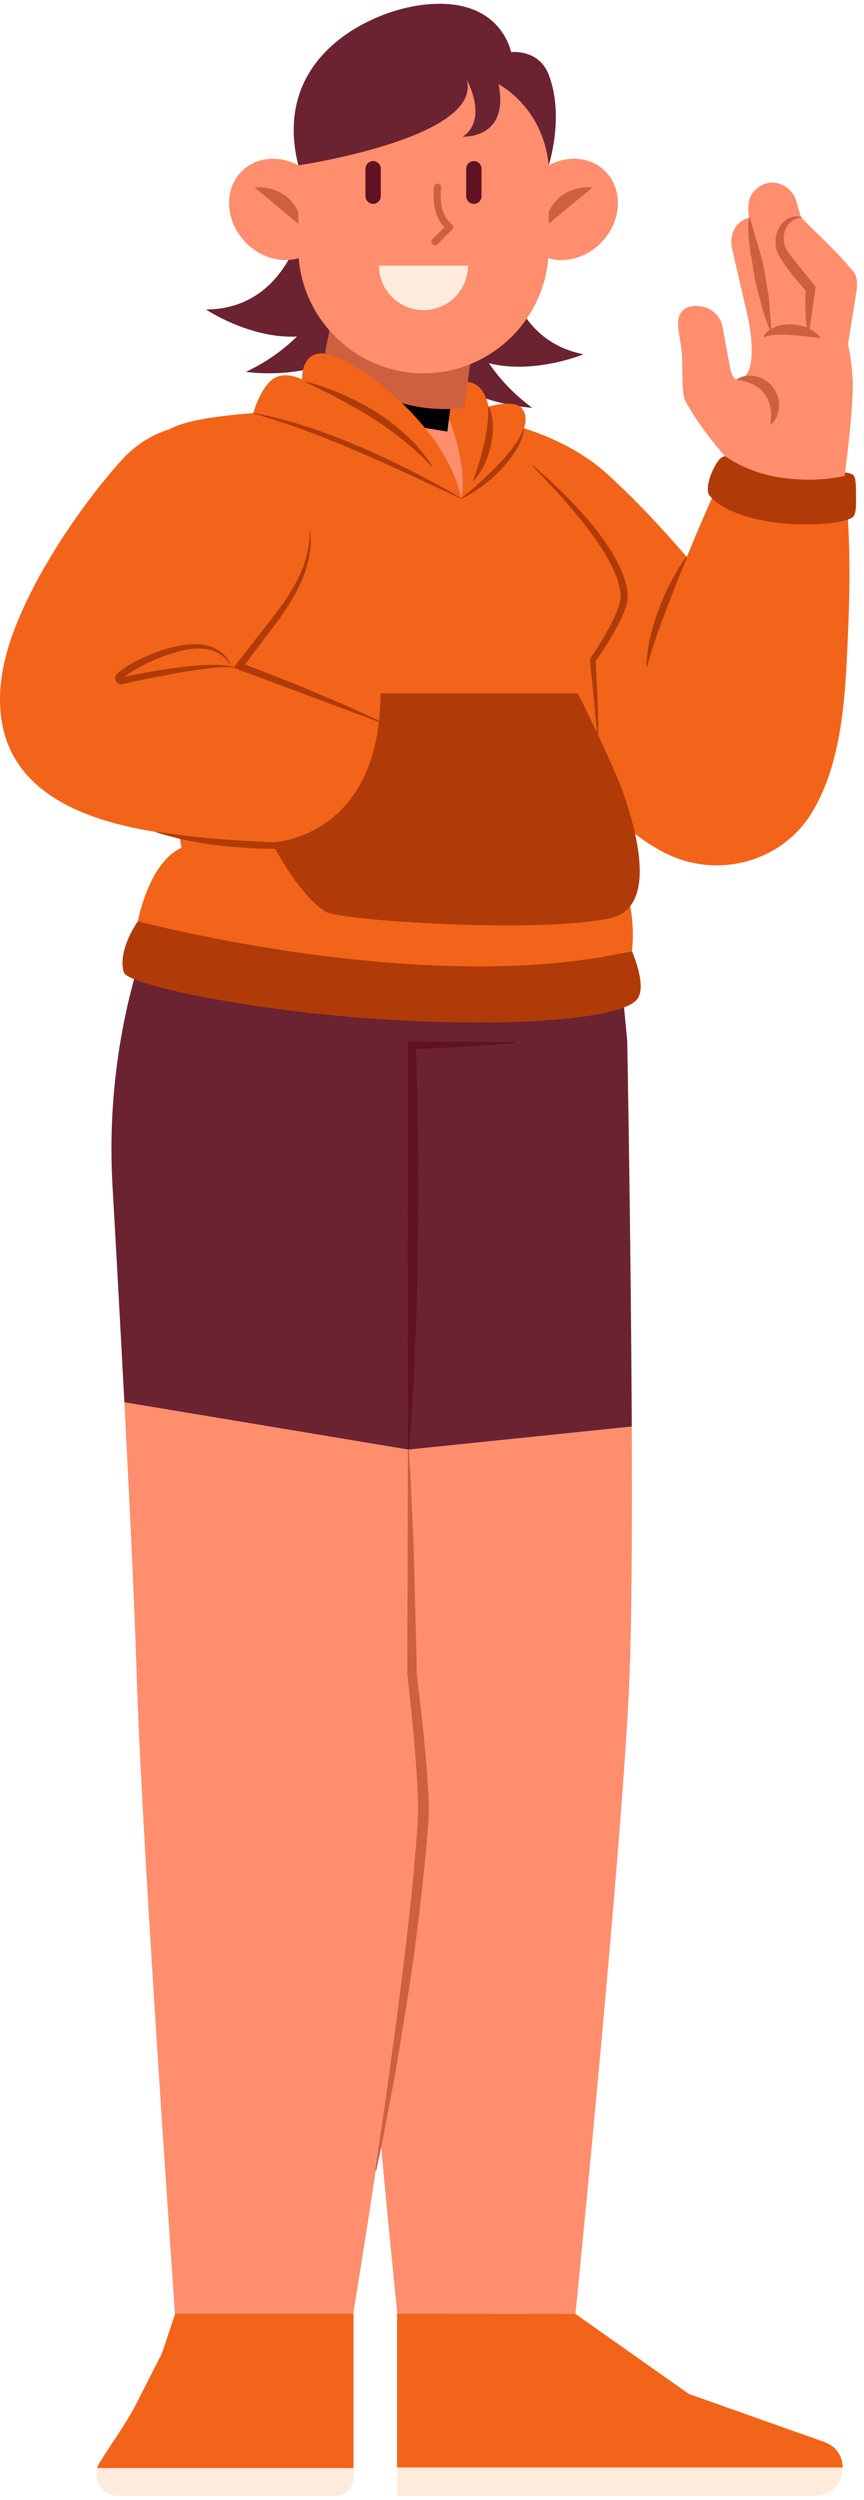 <svg width="120" height="347" viewBox="0 0 120 347" fill="none" xmlns="http://www.w3.org/2000/svg">
<path d="M101.327 64.069C97.961 60.231 96.153 57.502 95.149 55.553C94.552 54.392 94.916 50.181 94.615 48.258C94.461 47.242 94.348 46.511 94.348 46.511C94.197 45.715 93.515 42.651 96.444 42.475C98.317 42.355 100.027 43.52 100.35 45.365L101.322 50.632C101.383 51.001 101.64 52.706 102.416 52.666C102.906 52.642 103.284 52.435 103.58 52.09C105.21 50.196 103.912 44.184 103.912 44.184L101.716 34.697C101.278 33.094 101.778 30.791 104.068 30.218L104.067 30.201C103.985 29.925 103.939 29.529 103.936 29.133C103.92 28.651 103.954 28.166 104.04 27.849C104.354 26.698 105.27 25.745 106.524 25.436C108.314 25.014 110.1 26.174 110.605 27.944L111.09 29.637L111.244 30.172C111.244 30.172 111.556 30.485 112.056 30.985C113.777 32.691 116.515 35.264 117.889 36.964C118.476 37.687 119.289 38.039 118.951 40.434L117.78 47.769C117.78 47.769 118.533 51.071 118.434 54.108C118.265 59.278 117.273 66.278 117.273 66.278C117.273 66.278 113.658 67.944 107.651 67.001C103.535 66.356 101.327 64.069 101.327 64.069Z" fill="#FF8E6E"/>
<path d="M104.142 30.196L105.884 36.122L105.887 36.135C106.227 37.875 106.501 39.627 106.798 41.375L106.799 41.386L107.127 45.792C107.13 45.832 107.1 45.866 107.06 45.869C107.03 45.871 107.004 45.855 106.991 45.831L106.977 45.805C106.607 45.097 106.361 44.379 106.123 43.66C105.894 42.94 105.718 42.216 105.554 41.491L105.567 41.594C105.435 41.167 105.33 40.736 105.21 40.307C105.081 39.88 105.011 39.442 104.915 39.009C104.711 38.145 104.61 37.263 104.476 36.386L104.505 36.513L104.215 34.99C104.137 34.477 104.075 33.96 104.014 33.442C103.93 32.396 103.875 31.341 103.996 30.237L103.999 30.209C104.003 30.169 104.039 30.141 104.079 30.145C104.11 30.148 104.134 30.169 104.142 30.196Z" fill="#CE6042"/>
<path d="M113.901 46.928C112.604 46.761 111.307 46.578 110.004 46.511C109.354 46.462 108.703 46.435 108.055 46.456C107.413 46.492 106.752 46.542 106.178 46.806C106.143 46.822 106.101 46.807 106.085 46.773C106.076 46.752 106.077 46.73 106.086 46.712L106.103 46.678C106.496 45.873 107.314 45.487 107.994 45.267C108.703 45.032 109.413 44.998 110.104 45.014C110.445 45.062 110.788 45.096 111.123 45.169C111.455 45.272 111.789 45.336 112.108 45.495C112.752 45.766 113.375 46.141 113.93 46.781L113.962 46.816C113.986 46.844 113.983 46.888 113.955 46.911C113.939 46.926 113.919 46.931 113.901 46.928Z" fill="#CE6042"/>
<path d="M102.419 52.591C103.224 52.114 104.137 52.047 105.023 52.245C105.919 52.43 106.779 52.992 107.388 53.781C107.953 54.591 108.287 55.574 108.187 56.485C108.193 56.941 108.02 57.368 107.9 57.778C107.699 58.176 107.483 58.553 107.169 58.885L107.142 58.914C107.115 58.942 107.071 58.943 107.043 58.917C107.027 58.902 107.02 58.882 107.021 58.862L107.088 57.757C107.055 57.392 107.089 57.02 107.006 56.663C106.916 55.936 106.61 55.257 106.188 54.68C105.77 54.095 105.181 53.637 104.522 53.326C103.861 53.024 103.14 52.818 102.414 52.742C102.375 52.738 102.347 52.703 102.351 52.665C102.353 52.642 102.367 52.623 102.385 52.612L102.419 52.591Z" fill="#CE6042"/>
<path d="M112.204 46.377C111.988 45.236 111.89 44.111 111.863 42.995C111.829 42.434 111.855 41.883 111.854 41.327C111.846 40.77 111.9 40.221 111.926 39.667L112.208 40.632C111.457 39.889 110.806 39.078 110.127 38.275C109.49 37.428 108.847 36.632 108.283 35.62C108.136 35.38 107.962 35.019 107.849 34.672C107.757 34.321 107.708 33.969 107.706 33.627C107.696 32.944 107.846 32.282 108.16 31.701C108.454 31.117 108.927 30.616 109.492 30.317C110.059 30.015 110.7 29.963 111.24 30.096L111.265 30.102C111.304 30.113 111.328 30.151 111.318 30.191C111.31 30.223 111.283 30.244 111.252 30.245C110.225 30.305 109.342 31.055 109.035 32.017C108.71 32.964 108.795 34.075 109.4 34.886C109.982 35.73 110.641 36.535 111.292 37.337L113.251 39.748C113.274 39.775 113.284 39.813 113.28 39.846L112.352 46.395C112.346 46.435 112.309 46.464 112.269 46.458C112.237 46.453 112.213 46.428 112.207 46.398L112.204 46.377Z" fill="#CE6042"/>
<path d="M117.814 87.027C117.454 95.407 117.244 105.517 112.704 112.877C108.494 119.697 99.644 121.997 92.514 118.467C88.294 116.377 84.674 112.817 81.354 109.537C78.704 106.917 76.244 104.347 73.904 101.687C69.224 96.357 65.454 90.567 61.174 84.857C53.274 74.277 49.994 56.807 58.344 57.097C70.914 57.527 79.394 61.327 84.254 65.717L84.394 65.847C88.324 69.407 91.944 73.327 95.394 77.307C96.794 73.867 98.264 70.417 99.884 66.997C101.734 68.237 104.694 69.157 107.744 69.537C111.664 70.027 115.704 69.747 117.564 69.177C118.064 75.176 118.064 81.077 117.814 87.027Z" fill="#F26419"/>
<path d="M95.444 77.328C94.387 79.804 93.39 82.307 92.455 84.83C91.497 87.345 90.591 89.883 89.891 92.482C89.884 92.508 89.857 92.524 89.83 92.517C89.808 92.511 89.793 92.491 89.793 92.469V92.458C89.829 89.669 90.593 87.02 91.518 84.479C92.014 83.217 92.532 81.965 93.183 80.77L94.174 78.986C94.564 78.418 94.904 77.829 95.35 77.288L95.358 77.278C95.375 77.257 95.406 77.254 95.427 77.271C95.448 77.285 95.452 77.308 95.444 77.328Z" fill="#B03B09"/>
<path d="M118.89 68.88C118.89 67.662 118.893 66.334 118.552 65.986C118.199 65.625 117.367 65.59 117.367 65.59L117.302 66.073C116.049 66.288 113.331 66.907 108.896 66.355C103.768 65.716 100.835 63.321 100.682 63.325C99.989 63.344 99.334 64.464 98.824 65.662C98.208 67.11 98.231 68.318 98.435 68.619C99.751 70.563 103.677 72.024 107.747 72.535C112.763 73.165 117.977 72.523 118.563 71.643C118.938 71.082 118.89 70.058 118.89 68.88Z" fill="#B03B09"/>
<path d="M87.744 198.007L56.724 201.207L17.274 194.637C16.714 184.037 16.124 173.307 15.624 164.567C14.894 151.667 16.944 138.757 21.654 126.727L25.194 117.677C25.194 117.677 50.764 122.327 84.724 119.667L87.114 144.397C87.114 144.397 87.634 172.267 87.744 198.007Z" fill="#6B2231"/>
<path d="M56.654 201.206L56.627 172.949L56.688 144.692V144.586H56.794L71.556 144.617V144.767C69.096 145.005 66.635 145.126 64.175 145.294C61.715 145.477 59.254 145.512 56.794 145.628L57.729 144.694C57.96 149.404 57.989 154.113 58.041 158.823L58.114 165.887L58.014 172.951L57.914 180.015C57.863 182.37 57.736 184.724 57.651 187.079C57.489 191.788 57.204 196.497 56.803 201.206H56.654Z" fill="#601222"/>
<path d="M87.444 232.417C86.604 254.667 79.924 321.177 79.924 321.177L55.184 321.167C55.184 321.167 54.084 310.427 52.834 296.897C50.834 310.447 49.054 321.167 49.054 321.167L24.304 321.207C24.304 321.207 19.634 254.647 18.984 232.417C18.724 223.717 18.034 209.287 17.274 194.637L56.724 201.207L87.744 198.007C87.804 211.507 87.744 224.417 87.444 232.417Z" fill="#FF8E6E"/>
<path d="M52.114 301.24C53.809 289.819 55.422 278.383 56.719 266.911C57.037 264.043 57.344 261.173 57.594 258.298C57.721 256.861 57.841 255.423 57.936 253.984C58.054 252.542 58.098 251.114 58.045 249.673C57.827 243.913 57.209 238.165 56.572 232.431L56.571 232.423V232.416L56.653 201.206H56.803C56.976 203.807 57.09 206.408 57.202 209.009C57.316 211.61 57.451 214.211 57.501 216.812L57.71 224.615C57.776 227.216 57.869 229.817 57.869 232.418L57.861 232.277C58.562 238.04 59.243 243.76 59.528 249.628C59.613 251.084 59.535 252.673 59.403 254.086C59.291 255.537 59.156 256.982 59.012 258.425C58.729 261.312 58.391 264.187 58.042 267.06C57.381 272.81 56.427 278.517 55.491 284.22L54.775 288.495L53.968 292.756C53.425 295.595 52.884 298.434 52.262 301.26L52.114 301.24Z" fill="#CE6042"/>
<path d="M49.1 321.145V342.564H13.505C13.574 342.287 13.687 342.028 13.842 341.786C15.545 339.054 17.472 336.479 18.933 333.618C19.823 331.881 22.477 326.668 22.477 326.668L24.327 321.145H49.1Z" fill="#F26419"/>
<path d="M49.1 342.563V343.904C49.1 345.287 47.985 346.401 46.611 346.401H16.409C14.602 346.401 13.531 345.053 13.41 343.626C13.384 343.272 13.41 342.909 13.505 342.563H49.1Z" fill="#FFEBDB"/>
<path d="M55.144 321.145V342.478H117.043C117.034 341.043 116.256 339.6 114.545 338.96L95.684 332.278L79.918 321.162L55.144 321.145Z" fill="#F26419"/>
<path d="M55.144 342.478V346.402H113.213C115.512 346.402 116.887 344.673 117.025 342.858C117.034 342.728 117.042 342.607 117.042 342.478H55.144Z" fill="#FFEBDB"/>
<path d="M84.724 119.667L84.524 117.627L82.002 91.516C82.002 91.516 86.391 85.178 86.301 82.736C86.1 77.273 78.386 69.187 74.001 64.656C69.423 59.927 63.017 56.977 55.954 56.977H44.714C40.104 56.977 27.342 57.374 23.612 59.554C14.402 64.974 18.464 76.847 20.654 87.317L25.164 117.477L25.194 117.677C20.62 119.757 19.152 127.863 19.152 127.863C19.152 127.863 58.335 138.778 87.765 132.012C87.765 132.012 88.853 124.352 84.724 119.667Z" fill="#F26419"/>
<path d="M17.2 134.967C16.264 131.868 19.152 127.863 19.152 127.863C19.537 127.97 59.434 138.525 87.765 132.012C87.765 132.012 89.82 136.632 88.597 138.548C86.587 141.697 69.115 142.693 50.589 141.299C33.585 140.02 17.7 136.625 17.2 134.967Z" fill="#B03B09"/>
<path d="M82.997 102.336L81.927 91.523C81.925 91.505 81.931 91.487 81.94 91.473C83.411 89.254 84.849 86.972 85.82 84.496C86.032 83.872 86.24 83.231 86.184 82.582C86.138 82.256 86.12 81.926 86.056 81.602L85.812 80.64C85.402 79.377 84.8 78.183 84.137 77.029C82.76 74.746 81.126 72.62 79.389 70.593C77.656 68.56 75.821 66.614 73.965 64.69C73.946 64.67 73.946 64.639 73.966 64.619C73.985 64.601 74.017 64.603 74.037 64.62C76.072 66.369 78.057 68.185 79.884 70.168C80.806 71.151 81.704 72.162 82.565 73.213C83.413 74.273 84.183 75.403 84.919 76.565C85.625 77.75 86.278 78.986 86.743 80.348L87.029 81.406C87.11 81.766 87.135 82.15 87.174 82.523C87.228 83.396 86.955 84.165 86.719 84.826C86.191 86.156 85.531 87.352 84.836 88.525C84.131 89.691 83.417 90.832 82.585 91.919L82.708 91.447L82.993 96.878C83.025 98.694 83.116 100.505 83.096 102.326V102.331C83.096 102.358 83.073 102.381 83.046 102.38C83.02 102.38 82.999 102.361 82.997 102.336Z" fill="#B03B09"/>
<path d="M53.269 100.4C48.242 98.379 40.517 95.548 35.549 93.73C34.558 93.356 33.575 92.993 32.6 92.631C32.793 92.379 32.982 92.13 33.179 91.876C33.9 90.909 34.651 89.933 35.425 88.959C38.9 84.477 43.07 79.879 43.064 73.868C43.06 69.7 41.285 65.658 38.216 62.837C32.117 57.229 22.628 57.627 17.02 63.726C16.384 64.417 15.945 64.938 15.428 65.534L13.985 67.294C13.044 68.478 12.134 69.687 11.233 70.918C10.351 72.163 9.479 73.431 8.615 74.734C7.771 76.051 6.943 77.411 6.119 78.828C5.284 80.243 4.508 81.749 3.723 83.382C1.248 88.53 -0.701 94.353 0.242 100.129C1.944 110.55 12.684 114.051 21.748 115.485C24.809 115.969 27.744 116.345 30.677 116.564C36.544 117.045 42.216 117.194 48.131 116.885L53.269 100.4Z" fill="#F26419"/>
<path d="M31.872 92.202C31.213 90.984 29.867 90.233 28.503 90.076C27.126 89.874 25.729 90.153 24.399 90.536C23.063 90.932 21.752 91.416 20.499 92.024C19.248 92.627 18.03 93.33 16.941 94.178L16.858 94.013C19.45 93.458 22.06 92.995 24.689 92.658C26.003 92.493 27.323 92.36 28.649 92.307C29.97 92.262 31.314 92.251 32.613 92.584C32.639 92.591 32.655 92.618 32.649 92.644C32.643 92.668 32.619 92.684 32.595 92.681L32.586 92.68C31.276 92.526 29.97 92.625 28.67 92.795C27.371 92.958 26.073 93.136 24.783 93.381C23.494 93.63 22.207 93.89 20.915 94.124C19.629 94.377 18.335 94.652 17.071 94.954C16.605 95.065 16.138 94.778 16.026 94.312C15.948 93.985 16.067 93.656 16.306 93.451L16.315 93.444C17.507 92.429 18.775 91.797 20.099 91.184C21.42 90.601 22.772 90.082 24.179 89.779C25.584 89.47 27.097 89.24 28.579 89.549C30.035 89.859 31.453 90.785 31.962 92.162C31.972 92.188 31.958 92.217 31.932 92.226C31.911 92.235 31.884 92.224 31.872 92.202Z" fill="#B03B09"/>
<path d="M53.251 100.447L32.565 92.726C32.513 92.707 32.487 92.65 32.506 92.598L32.521 92.571L35.875 88.243C37.006 86.81 38.151 85.39 39.205 83.904C40.259 82.42 41.202 80.851 41.908 79.174C42.599 77.494 43 75.689 43.014 73.87C43.014 73.842 43.037 73.82 43.064 73.821C43.09 73.821 43.111 73.845 43.114 73.87C43.296 75.707 42.975 77.592 42.396 79.374C41.752 81.137 40.845 82.792 39.841 84.351C38.854 85.928 37.683 87.353 36.591 88.806L33.314 93.18L32.913 91.789L38.057 93.796C39.766 94.481 41.496 95.109 43.183 95.854L48.267 98.021C49.94 98.801 51.633 99.527 53.286 100.354C53.312 100.364 53.325 100.393 53.315 100.419C53.306 100.442 53.276 100.453 53.251 100.447Z" fill="#B03B09"/>
<path d="M21.755 115.436C23.934 115.772 26.12 116.064 28.314 116.28C30.507 116.489 32.709 116.638 34.909 116.754C39.309 117.01 43.724 117.052 48.128 116.836C48.155 116.835 48.179 116.856 48.18 116.883C48.181 116.907 48.164 116.929 48.141 116.934L48.133 116.936C47.041 117.184 45.939 117.31 44.836 117.479C43.731 117.589 42.624 117.673 41.514 117.751C39.295 117.878 37.074 117.805 34.854 117.751C32.638 117.554 30.438 117.41 28.234 117.051C27.137 116.86 26.044 116.657 24.958 116.425C23.88 116.139 22.798 115.896 21.738 115.535L21.73 115.532C21.704 115.523 21.69 115.495 21.699 115.469C21.708 115.446 21.732 115.432 21.755 115.436Z" fill="#B03B09"/>
<path d="M37.765 116.924C37.765 116.924 52.751 116.541 52.852 96.243H80.269C80.269 96.243 85.296 106.296 86.682 110.413C88.046 114.463 91.695 125.987 84.682 127.466C74.585 129.594 47.205 127.763 45.272 126.56C41.253 124.057 37.765 116.924 37.765 116.924Z" fill="#B03B09"/>
<path d="M43.704 56.986C44.074 56.976 44.414 56.976 44.714 56.976H55.954C58.794 56.976 61.534 57.456 64.084 58.346C64.084 58.346 65.452 66.115 64.084 69.206L43.704 56.986Z" fill="#FF8E6E"/>
<path d="M41.286 33.31C41.286 33.31 38.551 42.95 28.598 42.95C28.598 42.95 34.708 47.042 41.241 46.711C39.484 48.432 37.172 50.196 34.149 51.613C34.149 51.613 48.71 53.851 52.986 43.288L41.286 33.31Z" fill="#6B2231"/>
<path d="M70.459 37.258C70.459 37.258 71.275 47.245 81.04 49.173C81.04 49.173 74.253 52.004 67.908 50.414C69.298 52.442 71.225 54.621 73.916 56.596C73.916 56.596 59.198 55.972 57.048 44.78L70.459 37.258Z" fill="#6B2231"/>
<path d="M60.785 54.479C60.785 54.479 63.442 52.412 65.526 53.121C67.494 53.79 67.841 56.453 67.841 56.453C67.841 56.453 71.301 55.384 72.418 56.613C74.33 58.717 71.524 63.235 64.088 69.203C64.088 69.203 65.397 63.81 60.785 54.479Z" fill="#F26419"/>
<path d="M72.812 59.451C72.684 60.588 72.199 61.673 71.591 62.624C70.992 63.593 70.26 64.457 69.487 65.269C67.91 66.862 66.14 68.241 64.111 69.233L64.104 69.236C64.086 69.245 64.063 69.237 64.054 69.219C64.046 69.203 64.051 69.185 64.064 69.174C65.768 67.783 67.426 66.331 68.949 64.747C69.718 63.963 70.454 63.146 71.117 62.271C71.777 61.397 72.377 60.463 72.74 59.428C72.747 59.409 72.768 59.399 72.787 59.405C72.804 59.411 72.814 59.427 72.812 59.444V59.451Z" fill="#B03B09"/>
<path d="M67.891 56.447C68.318 57.315 68.434 58.253 68.459 59.166C68.488 60.086 68.357 60.99 68.176 61.877C67.751 63.634 67.057 65.33 65.795 66.732L65.783 66.745C65.765 66.765 65.735 66.766 65.715 66.749C65.7 66.735 65.695 66.714 65.702 66.696C66.317 65.052 66.829 63.369 67.202 61.657C67.401 60.804 67.57 59.944 67.68 59.075C67.783 58.208 67.858 57.327 67.793 56.461C67.791 56.434 67.811 56.409 67.838 56.407C67.859 56.405 67.877 56.417 67.886 56.434L67.891 56.447Z" fill="#B03B09"/>
<path d="M62.13 59.9L45.362 57.182L48.907 39.207L64.443 41.724L62.13 59.9Z" fill="#FF8E6E"/>
<path d="M62.13 59.9L45.362 57.182L48.907 39.207L64.443 41.724L62.13 59.9Z" fill="black"/>
<path d="M66.634 39.926L64.514 56.586C63.594 56.716 62.644 56.776 61.694 56.776C55.044 56.776 49.074 53.696 45.154 48.896L47.534 36.826L66.634 39.926Z" fill="#CE6042"/>
<path d="M34.01 33.538C36.816 36.533 41.228 36.958 43.866 34.488C46.503 32.017 46.367 27.587 43.561 24.591C40.755 21.596 36.343 21.171 33.705 23.641C31.068 26.112 31.205 30.543 34.01 33.538Z" fill="#FF8E6E"/>
<path d="M35.331 25.994C35.331 25.994 41.19 25.42 41.959 31.508L35.331 25.994Z" fill="#CE6042"/>
<path d="M83.625 33.538C80.819 36.533 76.407 36.958 73.769 34.488C71.132 32.017 71.268 27.587 74.074 24.591C76.88 21.596 81.292 21.171 83.93 23.641C86.567 26.112 86.431 30.543 83.625 33.538Z" fill="#FF8E6E"/>
<path d="M82.304 25.994C82.304 25.994 76.445 25.42 75.676 31.508L82.304 25.994Z" fill="#CE6042"/>
<path d="M58.818 51.811C49.255 51.811 41.432 43.987 41.432 34.425V19.625C41.432 10.062 49.256 2.239 58.818 2.239C68.381 2.239 76.204 10.063 76.204 19.625V34.425C76.204 43.987 68.38 51.811 58.818 51.811Z" fill="#FF8E6E"/>
<path d="M51.823 28.296C51.239 28.296 50.761 27.818 50.761 27.234V23.419C50.761 22.835 51.239 22.357 51.823 22.357C52.407 22.357 52.885 22.835 52.885 23.419V27.234C52.885 27.818 52.407 28.296 51.823 28.296Z" fill="#601222"/>
<path d="M65.813 28.296C65.229 28.296 64.751 27.818 64.751 27.234V23.419C64.751 22.835 65.229 22.357 65.813 22.357C66.397 22.357 66.875 22.835 66.875 23.419V27.234C66.875 27.818 66.397 28.296 65.813 28.296Z" fill="#601222"/>
<path d="M60.783 25.98C60.783 25.98 60.166 29.756 62.448 31.509L60.428 33.531" stroke="#CE6042" stroke-miterlimit="10" stroke-linecap="round" stroke-linejoin="round"/>
<path d="M64.996 36.867C64.996 40.279 62.23 43.045 58.818 43.045C55.406 43.045 52.64 40.279 52.64 36.867H64.996Z" fill="#FFEBDB"/>
<path d="M41.431 22.952C41.431 22.952 67.077 19.16 64.82 11.054C64.82 11.054 67.887 16.543 64.268 18.969C64.268 18.969 70.779 19.352 69.247 11.692C69.247 11.692 75.427 14.807 76.204 22.952C76.204 22.952 78.45 16.16 76.204 10.352C74.816 6.762 70.977 7.229 70.977 7.229C70.977 7.229 69.513 -1.009 57.96 0.778C50.998 1.855 37.732 8.106 41.431 22.952Z" fill="#6B2231"/>
<path d="M35.178 57.339C35.178 57.339 36.115 53.9 37.903 52.616C39.591 51.403 41.96 52.667 41.96 52.667C41.96 52.667 41.735 49.049 44.748 49.034C48.354 49.017 61.854 58.545 64.088 69.204C64.088 69.204 48.331 59.704 35.178 57.339Z" fill="#F26419"/>
<path d="M42.414 52.924C44.157 53.377 45.849 53.995 47.5 54.707C49.149 55.425 50.746 56.263 52.274 57.214C53.805 58.163 55.215 59.297 56.537 60.514C57.867 61.732 58.991 63.15 60.013 64.629C60.028 64.651 60.023 64.682 60.001 64.697C59.982 64.71 59.958 64.708 59.941 64.694L59.929 64.684C59.225 64.079 58.702 63.368 57.986 62.819C57.353 62.203 56.671 61.648 55.998 61.09C54.619 60.016 53.237 58.96 51.739 58.058C50.272 57.111 48.736 56.27 47.187 55.417C46.411 54.993 45.619 54.593 44.813 54.215C44.027 53.779 43.205 53.433 42.39 53.021L42.379 53.015C42.355 53.003 42.345 52.973 42.357 52.949C42.368 52.928 42.392 52.918 42.414 52.924Z" fill="#B03B09"/>
<path d="M64.069 69.235L56.957 65.926C54.586 64.843 52.231 63.733 49.825 62.745C47.452 61.679 45.026 60.753 42.598 59.822C41.375 59.388 40.159 58.918 38.912 58.549C37.687 58.088 36.422 57.789 35.17 57.375L35.165 57.373C35.145 57.367 35.135 57.345 35.141 57.326C35.147 57.308 35.165 57.298 35.183 57.301C37.757 57.784 40.287 58.469 42.78 59.269C45.262 60.101 47.708 61.038 50.119 62.056C54.916 64.152 59.595 66.515 64.106 69.17C64.124 69.18 64.13 69.203 64.119 69.221C64.111 69.239 64.086 69.243 64.069 69.235Z" fill="#B03B09"/>
</svg>
